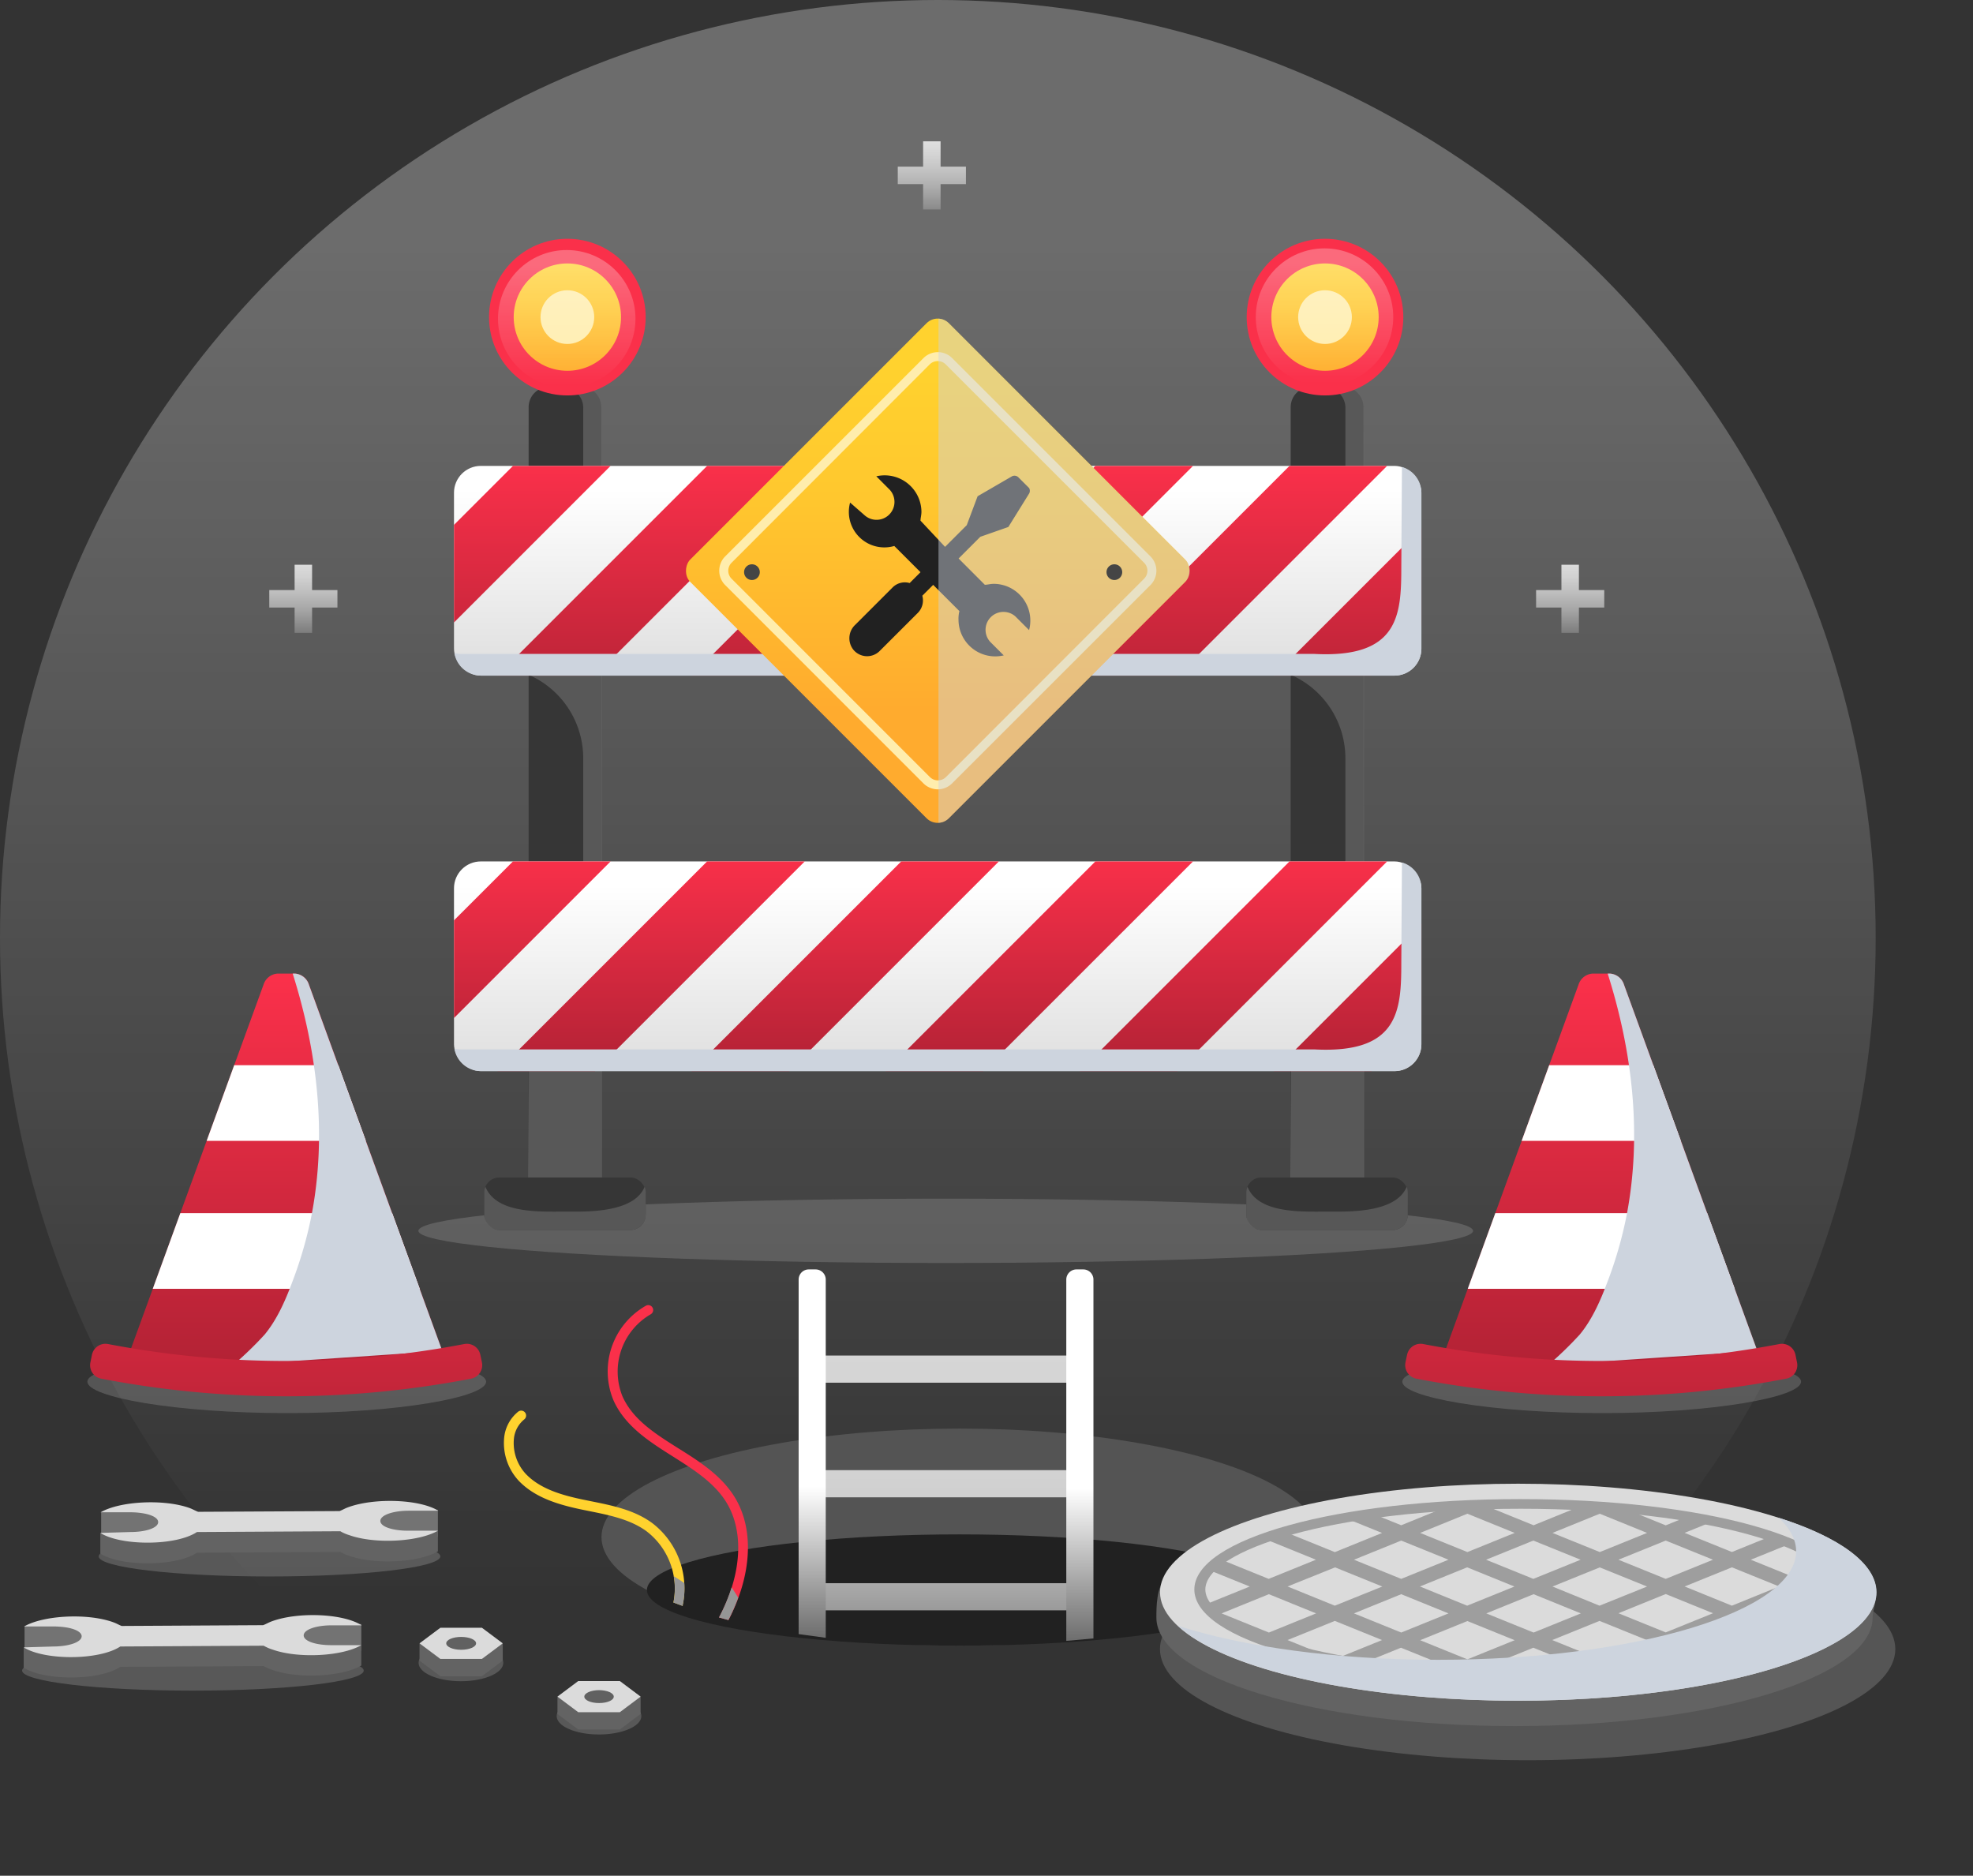 <svg xmlns="http://www.w3.org/2000/svg" xmlns:xlink="http://www.w3.org/1999/xlink" viewBox="0 0 401.82 382"><rect x="0" y="0" width="401.82" height="382" fill="#333333" stroke="none"/><defs><style>.cls-1{fill:none;}.cls-2{isolation:isolate;}.cls-3,.cls-53,.cls-54{opacity:0.28;}.cls-3{fill:url(#Degradado_sin_nombre_45);}.cls-4,.cls-5,.cls-6{opacity:0.8;}.cls-4{fill:url(#Degradado_sin_nombre_58);}.cls-5{fill:url(#Degradado_sin_nombre_58-2);}.cls-6{fill:url(#Degradado_sin_nombre_58-3);}.cls-17,.cls-22,.cls-7{opacity:0.35;}.cls-12,.cls-17,.cls-22,.cls-25,.cls-26,.cls-28,.cls-48,.cls-62,.cls-7{mix-blend-mode:multiply;}.cls-22,.cls-8{fill:#969696;}.cls-9{fill:url(#Degradado_sin_nombre_63);}.cls-10{clip-path:url(#clip-path);}.cls-11{fill:#fff;}.cls-12,.cls-48,.cls-66{fill:#cdd4de;}.cls-13{fill:url(#Degradado_sin_nombre_63-2);}.cls-14{fill:url(#Degradado_sin_nombre_63-3);}.cls-15{clip-path:url(#clip-path-2);}.cls-16{fill:url(#Degradado_sin_nombre_63-4);}.cls-17,.cls-65{fill:#9e9e9e;}.cls-18{fill:#737373;}.cls-19{fill:#636363;}.cls-20{fill:#dbdbdb;}.cls-21{fill:#616161;}.cls-23{fill:#363636;}.cls-24,.cls-26,.cls-28{opacity:0.7;}.cls-25,.cls-27,.cls-28{fill:#666;}.cls-29{clip-path:url(#clip-path-3);}.cls-30{fill:url(#Degradado_sin_nombre_4);}.cls-31{fill:url(#Degradado_sin_nombre_63-5);}.cls-32{fill:url(#Degradado_sin_nombre_63-6);}.cls-33{fill:url(#Degradado_sin_nombre_63-7);}.cls-34{fill:url(#Degradado_sin_nombre_63-8);}.cls-35{fill:url(#Degradado_sin_nombre_63-9);}.cls-36{fill:url(#Degradado_sin_nombre_63-10);}.cls-37{clip-path:url(#clip-path-4);}.cls-38{fill:url(#Degradado_sin_nombre_4-2);}.cls-39{fill:url(#Degradado_sin_nombre_63-11);}.cls-40{fill:url(#Degradado_sin_nombre_63-12);}.cls-41{fill:url(#Degradado_sin_nombre_63-13);}.cls-42{fill:url(#Degradado_sin_nombre_63-14);}.cls-43{fill:url(#Degradado_sin_nombre_63-15);}.cls-44{fill:url(#Degradado_sin_nombre_63-16);}.cls-45{fill:url(#Degradado_sin_nombre_62);}.cls-46{fill:#ffedad;}.cls-47{fill:#212121;}.cls-48{opacity:0.46;}.cls-49{fill:#454545;}.cls-50{fill:#fa304a;}.cls-51{fill:url(#Degradado_sin_nombre_62-2);}.cls-52{fill:url(#Degradado_sin_nombre_62-3);}.cls-53{fill:url(#Degradado_sin_nombre_45-2);}.cls-54{fill:url(#Degradado_sin_nombre_45-3);}.cls-55{fill:#545454;}.cls-56{fill:url(#Degradado_sin_nombre_3);}.cls-57{fill:url(#Degradado_sin_nombre_3-2);}.cls-58{fill:url(#Degradado_sin_nombre_3-3);}.cls-59{fill:url(#Degradado_sin_nombre_2);}.cls-60{fill:url(#Degradado_sin_nombre_2-2);}.cls-61{fill:#ffd22e;}.cls-63{clip-path:url(#clip-path-5);}.cls-64{fill:gray;}</style><linearGradient id="Degradado_sin_nombre_45" x1="191" y1="48" x2="191" y2="325.02" gradientUnits="userSpaceOnUse"><stop offset="0" stop-color="#fff"/><stop offset="1" stop-color="#fff" stop-opacity="0"/></linearGradient><linearGradient id="Degradado_sin_nombre_58" x1="189.78" y1="27.17" x2="189.78" y2="46.17" gradientUnits="userSpaceOnUse"><stop offset="0" stop-color="#fff"/><stop offset="0.09" stop-color="#fff" stop-opacity="0.97"/><stop offset="0.22" stop-color="#fff" stop-opacity="0.89"/><stop offset="0.38" stop-color="#fff" stop-opacity="0.75"/><stop offset="0.57" stop-color="#fff" stop-opacity="0.56"/><stop offset="0.77" stop-color="#fff" stop-opacity="0.31"/><stop offset="0.99" stop-color="#fff" stop-opacity="0.02"/><stop offset="1" stop-color="#fff" stop-opacity="0"/></linearGradient><linearGradient id="Degradado_sin_nombre_58-2" x1="319.78" y1="113.39" x2="319.78" y2="132.4" xlink:href="#Degradado_sin_nombre_58"/><linearGradient id="Degradado_sin_nombre_58-3" x1="61.78" y1="113.39" x2="61.78" y2="132.4" xlink:href="#Degradado_sin_nombre_58"/><linearGradient id="Degradado_sin_nombre_63" x1="58.28" y1="198.67" x2="58.28" y2="277.67" gradientUnits="userSpaceOnUse"><stop offset="0.01" stop-color="#fa304a"/><stop offset="1" stop-color="#b32235"/></linearGradient><clipPath id="clip-path"><path class="cls-1" d="M60,198.27h-3.4a3.21,3.21,0,0,0-2.93,2.26l-27.17,74.6h63.6l-27.17-74.6A3.21,3.21,0,0,0,60,198.27Z"/></clipPath><linearGradient id="Degradado_sin_nombre_63-2" x1="58.28" y1="226.17" x2="58.28" y2="300.75" xlink:href="#Degradado_sin_nombre_63"/><linearGradient id="Degradado_sin_nombre_63-3" x1="326.11" y1="198.67" x2="326.11" y2="277.67" xlink:href="#Degradado_sin_nombre_63"/><clipPath id="clip-path-2"><path class="cls-1" d="M327.81,198.27h-3.4a3.22,3.22,0,0,0-2.93,2.26l-27.17,74.6h63.6l-27.17-74.6A3.21,3.21,0,0,0,327.81,198.27Z"/></clipPath><linearGradient id="Degradado_sin_nombre_63-4" x1="326.11" y1="226.17" x2="326.11" y2="300.75" xlink:href="#Degradado_sin_nombre_63"/><clipPath id="clip-path-3"><rect class="cls-1" x="92.46" y="94.88" width="197.02" height="42.71" rx="5.47"/></clipPath><linearGradient id="Degradado_sin_nombre_4" x1="190.98" y1="99.71" x2="190.98" y2="135.73" gradientUnits="userSpaceOnUse"><stop offset="0" stop-color="#fff"/><stop offset="1" stop-color="#e0e0e0"/></linearGradient><linearGradient id="Degradado_sin_nombre_63-5" x1="107.9" y1="94.17" x2="107.9" y2="144.67" xlink:href="#Degradado_sin_nombre_63"/><linearGradient id="Degradado_sin_nombre_63-6" x1="132.52" y1="94.17" x2="132.52" y2="144.67" xlink:href="#Degradado_sin_nombre_63"/><linearGradient id="Degradado_sin_nombre_63-7" x1="172.06" y1="94.17" x2="172.06" y2="144.67" xlink:href="#Degradado_sin_nombre_63"/><linearGradient id="Degradado_sin_nombre_63-8" x1="211.59" y1="94.17" x2="211.59" y2="144.67" xlink:href="#Degradado_sin_nombre_63"/><linearGradient id="Degradado_sin_nombre_63-9" x1="251.13" y1="94.17" x2="251.13" y2="144.67" xlink:href="#Degradado_sin_nombre_63"/><linearGradient id="Degradado_sin_nombre_63-10" x1="274.9" y1="94.17" x2="274.9" y2="144.67" xlink:href="#Degradado_sin_nombre_63"/><clipPath id="clip-path-4"><rect class="cls-1" x="92.46" y="175.43" width="197.02" height="42.71" rx="5.47"/></clipPath><linearGradient id="Degradado_sin_nombre_4-2" x1="190.98" y1="180.26" x2="190.98" y2="216.28" xlink:href="#Degradado_sin_nombre_4"/><linearGradient id="Degradado_sin_nombre_63-11" x1="107.9" y1="173.67" x2="107.9" y2="217.19" xlink:href="#Degradado_sin_nombre_63"/><linearGradient id="Degradado_sin_nombre_63-12" x1="132.52" y1="173.67" x2="132.52" y2="217.19" xlink:href="#Degradado_sin_nombre_63"/><linearGradient id="Degradado_sin_nombre_63-13" x1="172.06" y1="173.67" x2="172.06" y2="217.19" xlink:href="#Degradado_sin_nombre_63"/><linearGradient id="Degradado_sin_nombre_63-14" x1="211.59" y1="173.67" x2="211.59" y2="217.19" xlink:href="#Degradado_sin_nombre_63"/><linearGradient id="Degradado_sin_nombre_63-15" x1="251.13" y1="173.67" x2="251.13" y2="217.19" xlink:href="#Degradado_sin_nombre_63"/><linearGradient id="Degradado_sin_nombre_63-16" x1="274.9" y1="173.67" x2="274.9" y2="217.19" xlink:href="#Degradado_sin_nombre_63"/><linearGradient id="Degradado_sin_nombre_62" x1="190.98" y1="74.17" x2="190.98" y2="144.37" gradientTransform="translate(-26.25 169.08) rotate(-45)" gradientUnits="userSpaceOnUse"><stop offset="0" stop-color="#ffd22e"/><stop offset="0.36" stop-color="#ffc82e"/><stop offset="0.96" stop-color="#ffad2e"/><stop offset="1" stop-color="#ffab2e"/></linearGradient><linearGradient id="Degradado_sin_nombre_62-2" x1="115.55" y1="53.17" x2="115.55" y2="77.17" gradientTransform="matrix(1, 0, 0, 1, 0, 0)" xlink:href="#Degradado_sin_nombre_62"/><linearGradient id="Degradado_sin_nombre_62-3" x1="269.85" y1="53.17" x2="269.85" y2="77.17" gradientTransform="matrix(1, 0, 0, 1, 0, 0)" xlink:href="#Degradado_sin_nombre_62"/><linearGradient id="Degradado_sin_nombre_45-2" x1="115.42" y1="53.92" x2="115.42" y2="78.27" xlink:href="#Degradado_sin_nombre_45"/><linearGradient id="Degradado_sin_nombre_45-3" x1="269.75" y1="53.58" x2="269.75" y2="77.94" xlink:href="#Degradado_sin_nombre_45"/><linearGradient id="Degradado_sin_nombre_3" x1="192.16" y1="268.5" x2="192.16" y2="367.54" gradientTransform="translate(494.33 110) rotate(90)" gradientUnits="userSpaceOnUse"><stop offset="0" stop-color="#d6d6d6"/><stop offset="0.28" stop-color="#d4d4d4"/><stop offset="0.44" stop-color="#ccc"/><stop offset="0.56" stop-color="#bebebe"/><stop offset="0.67" stop-color="#ababab"/><stop offset="0.76" stop-color="#919191"/><stop offset="0.85" stop-color="#727272"/><stop offset="0.93" stop-color="#4e4e4e"/><stop offset="0.98" stop-color="#363636"/></linearGradient><linearGradient id="Degradado_sin_nombre_3-2" x1="192.16" y1="270.5" x2="192.16" y2="369.54" gradientTransform="translate(470.99 86.67) rotate(90)" xlink:href="#Degradado_sin_nombre_3"/><linearGradient id="Degradado_sin_nombre_3-3" x1="192.16" y1="255.83" x2="192.16" y2="354.88" gradientTransform="translate(517.35 133.03) rotate(90)" xlink:href="#Degradado_sin_nombre_3"/><linearGradient id="Degradado_sin_nombre_2" x1="165.41" y1="302.78" x2="165.41" y2="346.12" gradientUnits="userSpaceOnUse"><stop offset="0" stop-color="#fff"/><stop offset="0.98" stop-color="#363636"/></linearGradient><linearGradient id="Degradado_sin_nombre_2-2" x1="219.93" y1="303.15" x2="219.93" y2="346.85" xlink:href="#Degradado_sin_nombre_2"/><clipPath id="clip-path-5"><ellipse class="cls-1" cx="309.55" cy="323.7" rx="65.15" ry="17.43"/></clipPath></defs><g class="cls-2"><g id="Layer_2" data-name="Layer 2"><g id="Objects"><circle class="cls-3" cx="191" cy="191" r="191"/><polygon class="cls-4" points="191.56 33.94 191.56 28.78 188 28.78 188 33.94 182.84 33.94 182.84 37.5 188 37.5 188 42.66 191.56 42.66 191.56 37.5 196.72 37.5 196.72 33.94 191.56 33.94"/><polygon class="cls-5" points="321.56 120.17 321.56 115.01 318 115.01 318 120.17 312.84 120.17 312.84 123.73 318 123.73 318 128.88 321.56 128.88 321.56 123.73 326.72 123.73 326.72 120.17 321.56 120.17"/><polygon class="cls-6" points="63.56 120.17 63.56 115.01 60 115.01 60 120.17 54.84 120.17 54.84 123.73 60 123.73 60 128.88 63.56 128.88 63.56 123.73 68.72 123.73 68.72 120.17 63.56 120.17"/><g class="cls-7"><path class="cls-8" d="M99,281.35c.13,3.2-18,6.44-40.6,6.43s-40.72-3.24-40.6-6.43,18.3-5.18,40.6-5.19S98.84,278.13,99,281.35Z"/></g><path class="cls-9" d="M60,198.27h-3.4a3.21,3.21,0,0,0-2.93,2.26l-27.17,74.6a113.43,113.43,0,0,0,63.6,0q-13.59-37.31-27.17-74.6A3.21,3.21,0,0,0,60,198.27Z"/><g class="cls-10"><rect class="cls-11" x="28.71" y="216.93" width="58.11" height="15.41"/><rect class="cls-11" x="28.71" y="247.06" width="58.11" height="15.41"/></g><path class="cls-12" d="M63.45,247.48a83.7,83.7,0,0,1-3.76,13.16c-1.44,3.9-3.12,7.88-5.77,11.12A73,73,0,0,1,47.47,278l42.61-2.87-27.17-74.6A3.21,3.21,0,0,0,60,198.27h-.39C64.61,214.12,66.62,231,63.45,247.48Z"/><path class="cls-13" d="M95.88,280.78a199.38,199.38,0,0,1-75.2,0,2.79,2.79,0,0,1-2.28-3.28l.33-1.62a2.82,2.82,0,0,1,3.3-2.16,192.53,192.53,0,0,0,72.49,0,2.81,2.81,0,0,1,3.3,2.16c.12.54.23,1.08.34,1.62A2.8,2.8,0,0,1,95.88,280.78Z"/><g class="cls-7"><path class="cls-8" d="M366.8,281.35c.12,3.2-18.06,6.44-40.6,6.43s-40.73-3.24-40.6-6.43,18.29-5.18,40.6-5.19S366.67,278.13,366.8,281.35Z"/></g><path class="cls-14" d="M327.81,198.27h-3.4a3.22,3.22,0,0,0-2.93,2.26l-27.17,74.6a113.44,113.44,0,0,0,63.6,0q-13.57-37.31-27.17-74.6A3.21,3.21,0,0,0,327.81,198.27Z"/><g class="cls-15"><rect class="cls-11" x="296.55" y="216.93" width="58.11" height="15.41"/><rect class="cls-11" x="296.55" y="247.06" width="58.11" height="15.41"/></g><path class="cls-12" d="M331.28,247.48a82.61,82.61,0,0,1-3.75,13.16c-1.45,3.9-3.12,7.88-5.78,11.12a74.24,74.24,0,0,1-6.44,6.24l42.6-2.87-27.17-74.6a3.21,3.21,0,0,0-2.93-2.26h-.39C332.44,214.12,334.45,231,331.28,247.48Z"/><path class="cls-16" d="M363.71,280.78a199.38,199.38,0,0,1-75.2,0,2.81,2.81,0,0,1-2.28-3.28c.11-.54.22-1.08.34-1.62a2.81,2.81,0,0,1,3.3-2.16,192.53,192.53,0,0,0,72.49,0,2.82,2.82,0,0,1,3.3,2.16l.33,1.62A2.79,2.79,0,0,1,363.71,280.78Z"/><ellipse class="cls-17" cx="54.89" cy="316.96" rx="34.79" ry="4.09"/><rect class="cls-18" x="20.6" y="307.98" width="12.68" height="4.99"/><rect class="cls-18" x="76.5" y="307.5" width="12.68" height="5.47"/><path class="cls-19" d="M20.43,316.39c4.21,2.67,15.36,2.68,19.68-.18l29.2-.16a8.26,8.26,0,0,0,1.81.79c5.24,1.86,14.17,1.38,18.06-.9v-4.1s-11.79,3.46-17.62-1.3l-32.49-.28s-11.7,3.61-18.64,1.95Z"/><path class="cls-20" d="M71,306.92c-.82.29-1.23.58-1.84.81l-28.8.15c-.61-.21-1-.5-1.81-.79-5.24-1.86-14.17-1.38-18.07.9l6.09,0c3.24,0,5.66.84,5.64,2S29.76,312,26.52,312l-6.09.18c4.21,2.67,15.36,2.68,19.68-.18l29.2-.16a8.26,8.26,0,0,0,1.81.79c5.24,1.87,14.17,1.38,18.06-.9l-6.08,0c-3.24,0-5.66-.85-5.64-2s2.47-2.05,5.72-2.07l6.08,0C85.45,305.31,76.34,305,71,306.92Z"/><path class="cls-17" d="M74.08,340.21c0,2.26-15.58,4.09-34.79,4.09S4.5,342.47,4.5,340.21s15.58-4.09,34.79-4.09S74.08,338,74.08,340.21Z"/><rect class="cls-18" x="5" y="331.22" width="12.68" height="4.99"/><rect class="cls-18" x="60.9" y="330.74" width="12.68" height="5.47"/><path class="cls-19" d="M4.83,339.63c4.2,2.67,15.36,2.69,19.67-.17l29.2-.16a9,9,0,0,0,1.81.79c5.24,1.86,14.17,1.38,18.07-.9v-4.1s-11.79,3.46-17.63-1.3l-32.49-.29s-11.7,3.62-18.63,2Z"/><path class="cls-20" d="M55.42,330.16c-.82.3-1.23.59-1.84.81l-28.8.16c-.6-.22-1-.51-1.81-.79-5.23-1.86-14.17-1.38-18.06.9l6.08,0c3.25,0,5.66.85,5.64,2s-2.47,2.05-5.72,2.07l-6.08.18c4.2,2.67,15.36,2.68,19.67-.18l29.2-.16a9,9,0,0,0,1.81.79c5.24,1.86,14.17,1.38,18.07-.9l-6.09,0c-3.24,0-5.66-.84-5.64-2S64.33,331,67.57,331l6.09,0C69.85,328.56,60.73,328.24,55.42,330.16Z"/><path class="cls-17" d="M93.88,342.38c-4.77,0-8.63-1.67-8.63-3.74s3.86-3.74,8.63-3.74,8.62,1.68,8.62,3.74S98.64,342.38,93.88,342.38Z"/><polygon class="cls-19" points="102.39 334.75 98.15 331.58 89.68 331.58 85.44 334.75 85.44 338.19 89.68 341.36 98.15 341.36 102.39 338.19 102.39 334.75"/><path class="cls-20" d="M98.15,331.5H89.68l-4.24,3.17,4.24,3.17h8.47l4.24-3.17Z"/><ellipse class="cls-21" cx="93.92" cy="334.67" rx="3.04" ry="1.31"/><path class="cls-17" d="M122,353.23c-4.77,0-8.63-1.67-8.63-3.74s3.86-3.74,8.63-3.74,8.62,1.68,8.62,3.74S126.72,353.23,122,353.23Z"/><polygon class="cls-19" points="130.47 345.6 126.24 342.43 117.76 342.43 113.53 345.6 113.53 349.04 117.76 352.21 126.24 352.21 130.47 349.04 130.47 345.6"/><path class="cls-20" d="M126.24,342.35h-8.48l-4.23,3.17,4.23,3.17h8.48l4.23-3.17Z"/><path class="cls-21" d="M122,346.83c-1.68,0-3-.59-3-1.31s1.36-1.32,3-1.32,3,.59,3,1.32S123.68,346.83,122,346.83Z"/><ellipse class="cls-22" cx="192.61" cy="250.66" rx="107.4" ry="6.55"/><path class="cls-23" d="M111.79,78.79h6.55a4.13,4.13,0,0,1,4.13,4.13V245.78a0,0,0,0,1,0,0H107.66a0,0,0,0,1,0,0V82.92a4.13,4.13,0,0,1,4.13-4.13Z"/><g class="cls-24"><path class="cls-25" d="M122.59,82.92a4.13,4.13,0,0,0-4.13-4.13h-6.55a4.35,4.35,0,0,0-1,.12h3.7A4.13,4.13,0,0,1,118.78,83v53l-11,1.47h0a18.56,18.56,0,0,1,11,16.94v20.88l-11.06,42.16-.16,22.75,11.22,0h3.81Z"/></g><path class="cls-23" d="M267,78.79h6.55a4.13,4.13,0,0,1,4.13,4.13V245.78a0,0,0,0,1,0,0H262.86a0,0,0,0,1,0,0V82.92A4.13,4.13,0,0,1,267,78.79Z"/><g class="cls-26"><path class="cls-27" d="M277.79,82.92a4.13,4.13,0,0,0-4.13-4.13h-6.55a4.35,4.35,0,0,0-1,.12h3.7A4.13,4.13,0,0,1,274,83v53l-11,1.47h0a18.56,18.56,0,0,1,11,16.94v20.88l-11.06,42.16-.16,22.75,11.22,0h3.81Z"/></g><rect class="cls-23" x="98.62" y="239.8" width="32.88" height="10.68" rx="3.06"/><rect class="cls-23" x="253.82" y="239.8" width="32.88" height="10.68" rx="3.06"/><path class="cls-28" d="M116.23,246.75c-5.52-.06-15,.73-17.37-5.06a3,3,0,0,0-.24,1.17v4.55a3.06,3.06,0,0,0,3.06,3.06h26.77a3.06,3.06,0,0,0,3.06-3.06v-4.55a3.2,3.2,0,0,0-.23-1.16C129.27,246.58,121.06,246.79,116.23,246.75Z"/><path class="cls-28" d="M271.43,246.75c-5.52-.06-15,.73-17.37-5.06a3,3,0,0,0-.24,1.17v4.55a3.06,3.06,0,0,0,3.06,3.06h26.77a3.06,3.06,0,0,0,3.06-3.06v-4.55a3.2,3.2,0,0,0-.23-1.16C284.47,246.58,276.26,246.79,271.43,246.75Z"/><g class="cls-29"><rect class="cls-30" x="92.46" y="94.88" width="197.02" height="42.71"/><polygon class="cls-31" points="105.47 93.88 90.61 108.74 90.61 128.62 125.19 94.04 125.03 93.88 105.47 93.88"/><polygon class="cls-32" points="120.19 138.58 164.73 94.04 164.57 93.88 145.01 93.88 100.31 138.58 120.19 138.58"/><polygon class="cls-33" points="159.73 138.58 204.27 94.04 204.11 93.88 184.54 93.88 139.84 138.58 159.73 138.58"/><polygon class="cls-34" points="199.26 138.58 243.81 94.04 243.65 93.88 224.08 93.88 179.38 138.58 199.26 138.58"/><polygon class="cls-35" points="238.8 138.58 283.34 94.04 283.19 93.88 263.62 93.88 218.92 138.58 238.8 138.58"/><polygon class="cls-36" points="258.46 138.58 278.34 138.58 291.34 125.59 291.34 105.7 258.46 138.58"/></g><path class="cls-12" d="M285.52,95.1l-.13,20.29c0,9.82-.45,18.7-17.77,17.78H93.84a5.09,5.09,0,0,1-1.3-.17,5.48,5.48,0,0,0,5.4,4.59H284a5.48,5.48,0,0,0,5.48-5.48V100.35A5.46,5.46,0,0,0,285.52,95.1Z"/><g class="cls-37"><rect class="cls-38" x="92.46" y="175.43" width="197.02" height="42.71"/><polygon class="cls-39" points="105.47 174.43 90.61 189.28 90.61 209.17 125.19 174.59 125.03 174.43 105.47 174.43"/><polygon class="cls-40" points="120.19 219.13 164.73 174.59 164.57 174.43 145.01 174.43 100.31 219.13 120.19 219.13"/><polygon class="cls-41" points="159.73 219.13 204.27 174.59 204.11 174.43 184.54 174.43 139.84 219.13 159.73 219.13"/><polygon class="cls-42" points="199.26 219.13 243.81 174.59 243.65 174.43 224.08 174.43 179.38 219.13 199.26 219.13"/><polygon class="cls-43" points="238.8 219.13 283.34 174.59 283.19 174.43 263.62 174.43 218.92 219.13 238.8 219.13"/><polygon class="cls-44" points="258.46 219.13 278.34 219.13 291.34 206.13 291.34 186.25 258.46 219.13"/></g><path class="cls-12" d="M285.52,175.64l-.13,20.3c0,9.82-.45,18.7-17.77,17.77H93.84a5.58,5.58,0,0,1-1.3-.16,5.47,5.47,0,0,0,5.4,4.58H284a5.47,5.47,0,0,0,5.48-5.47V180.9A5.48,5.48,0,0,0,285.52,175.64Z"/><rect class="cls-45" x="153.73" y="78.99" width="74.49" height="74.49" rx="3.2" transform="translate(138.12 -101) rotate(45)"/><path class="cls-46" d="M191,160.75a4.17,4.17,0,0,1-2.93-1.21l-40.38-40.39a4.13,4.13,0,0,1,0-5.84l40.38-40.38a4.13,4.13,0,0,1,5.85,0l40.38,40.38a4.13,4.13,0,0,1,0,5.84L193.9,159.54A4.16,4.16,0,0,1,191,160.75ZM149,114.6a2.29,2.29,0,0,0,0,3.26l40.38,40.39a2.32,2.32,0,0,0,3.27,0L233,117.86a2.29,2.29,0,0,0,0-3.26L192.61,74.21a2.32,2.32,0,0,0-3.27,0Z"/><path class="cls-47" d="M202.41,118.9c-.73,0-1.29.19-1.84.19l-5.34-5.35,4.42-4.42,5.71-2,4.24-6.82a1.17,1.17,0,0,0,0-1.1l-2.21-2.21A1.14,1.14,0,0,0,206.1,97l-7,4.06-2.21,5.89h0l-4.42,4.42-5-5.34c0-.55.19-1.11.19-1.84A7.49,7.49,0,0,0,178.47,97l2.76,2.77a3.65,3.65,0,0,1-5.16,5.15l-2.94-2.57a7.23,7.23,0,0,0,9,8.84l5.34,5.34-2.21,2.21a3.51,3.51,0,0,0-3.5.92l-7.55,7.55a3.75,3.75,0,0,0-.37,5.16,3.62,3.62,0,0,0,5.34.18l7.74-7.73a3.61,3.61,0,0,0,.92-3.5l2.21-2.21,5.34,5.34a6.39,6.39,0,0,0-.18,1.84,7.48,7.48,0,0,0,9.21,7.18l-2.76-2.76a3.65,3.65,0,0,1,5.15-5.16l2.77,2.77A7.48,7.48,0,0,0,202.41,118.9Z"/><path class="cls-48" d="M241.38,114,193.24,65.82a3.22,3.22,0,0,0-2.11-.92V167.56a3.13,3.13,0,0,0,2.11-.92l48.14-48.15A3.19,3.19,0,0,0,241.38,114Z"/><path class="cls-49" d="M151.54,116.52a1.6,1.6,0,1,1,1.6,1.6A1.6,1.6,0,0,1,151.54,116.52Z"/><path class="cls-49" d="M225.35,116.52a1.6,1.6,0,1,1,1.6,1.6A1.6,1.6,0,0,1,225.35,116.52Z"/><circle class="cls-50" cx="115.55" cy="64.58" r="15.95"/><circle class="cls-51" cx="115.55" cy="64.58" r="10.93"/><circle class="cls-46" cx="115.55" cy="64.58" r="5.47"/><circle class="cls-50" cx="269.85" cy="64.58" r="15.95"/><circle class="cls-52" cx="269.85" cy="64.58" r="10.93"/><circle class="cls-46" cx="269.85" cy="64.58" r="5.47"/><circle class="cls-53" cx="115.42" cy="64.92" r="14"/><circle class="cls-54" cx="269.75" cy="64.58" r="14"/><ellipse class="cls-55" cx="195.43" cy="313.03" rx="72.93" ry="22.1"/><ellipse class="cls-47" cx="195.43" cy="323.81" rx="63.68" ry="11.33"/><rect class="cls-56" x="189.4" y="274.31" width="5.53" height="55.71" transform="translate(-110 494.33) rotate(-90)"/><rect class="cls-57" x="189.4" y="250.98" width="5.53" height="55.71" transform="translate(-86.67 470.99) rotate(-90)"/><rect class="cls-58" x="189.4" y="297.33" width="5.53" height="55.71" transform="translate(-133.03 517.35) rotate(-90)"/><path class="cls-59" d="M168.17,333.54l-5.52-.75v-72.2a2.06,2.06,0,0,1,2.07-2.07h1.38a2.07,2.07,0,0,1,2.07,2.07Z"/><path class="cls-60" d="M222.69,333.67l-5.53.5V260.59a2.07,2.07,0,0,1,2.08-2.07h1.38a2.07,2.07,0,0,1,2.07,2.07Z"/><path class="cls-50" d="M147.74,305.65c3.88,6,3.41,14.9-1.3,23.75.66.17,1.27.35,1.92.53,4.87-9.37,5.29-18.8,1.06-25.36-2.72-4.22-7.07-7-11.27-9.62-4.76-3-9.26-5.84-11.38-10.59a13.48,13.48,0,0,1,5.73-16.69,1,1,0,1,0-.95-1.76,15.37,15.37,0,0,0-6.61,19.27c2.37,5.29,7.34,8.43,12.14,11.46C141.1,299.18,145.26,301.81,147.74,305.65Z"/><path class="cls-61" d="M137.15,326.35c.63.21,1.27.47,1.89.69a1,1,0,0,0,0-.17,16.7,16.7,0,0,0-6.27-16.74c-3.67-2.66-8.16-3.55-12.5-4.42l-1.12-.23c-4.54-.92-9.15-2.21-12.12-5.37a9.25,9.25,0,0,1-2.39-6.82,5.8,5.8,0,0,1,2.12-4.22,1,1,0,0,0,.17-1.41,1,1,0,0,0-1.4-.17,7.8,7.8,0,0,0-2.88,5.65,11.32,11.32,0,0,0,2.92,8.34c3.35,3.57,8.31,5,13.18,6l1.13.23c4.13.83,8.4,1.68,11.72,4.08A14.68,14.68,0,0,1,137.15,326.35Z"/><g class="cls-62"><path class="cls-8" d="M149,323.27a37,37,0,0,1-2.58,6.13c.66.17,1.27.35,1.92.53a38.21,38.21,0,0,0,2-4.55C149.93,324.67,149.48,324,149,323.27Z"/></g><g class="cls-62"><path class="cls-8" d="M137.23,321a14.48,14.48,0,0,1-.08,5.37c.63.21,1.27.47,1.89.69a1,1,0,0,0,0-.17,15.89,15.89,0,0,0,.32-4.51C138.67,321.91,137.94,321.45,137.23,321Z"/></g><ellipse class="cls-22" cx="311.12" cy="335.84" rx="74.88" ry="22.63"/><path class="cls-19" d="M381.38,329.41c0,12.21-32.66,22.11-72.94,22.11s-72.93-9.9-72.93-22.11c0-2.14,0-6.18,1.92-8.14,8.83-9.19,37.82-14,71-14,32.47,0,63.08,6.05,72.53,14.94C383.24,324.39,381.38,327.05,381.38,329.41Z"/><ellipse class="cls-20" cx="309.18" cy="324.26" rx="72.93" ry="22.1"/><g class="cls-63"><polygon class="cls-64" points="401.82 325.06 397.97 326.62 298.16 286.16 302.01 284.6 401.82 325.06"/><polygon class="cls-64" points="396.05 320.37 399.9 321.93 308.43 359.01 304.58 357.45 396.05 320.37"/><path class="cls-65" d="M384.49,332.08l3.85-1.56-18.29-7.42,16.37-6.63-3.85-1.56-16.37,6.63-9.63-3.9L372.94,311l-3.85-1.57-16.37,6.64-9.63-3.9,16.37-6.64L355.61,304l-16.37,6.64-9.63-3.91L346,300.08l-3.85-1.56-16.37,6.63-9.63-3.9,16.37-6.63-3.85-1.57-16.37,6.64-23.75-9.63-3.85,1.56,23.75,9.63-9.63,3.9-23.75-9.62-3.85,1.56L295,306.71l-9.63,3.91L261.58,301l-3.86,1.56,23.75,9.63-9.62,3.9-23.75-9.63L244.25,308,268,317.64l-9.62,3.9-23.75-9.62-3.85,1.56,23.74,9.62L244.89,327l-23.75-9.63-3.85,1.56L241,328.57l-3.86,1.56,3.86,1.56,3.85-1.56,9.62,3.9-3.85,1.56,3.85,1.56,3.86-1.56,9.62,3.9-3.85,1.57,3.85,1.56,3.86-1.56,9.62,3.9-3.85,1.56,3.85,1.56,3.85-1.56,9.63,3.9L291.1,352l3.85,1.56L298.8,352l18.3,7.42,3.85-1.56-18.3-7.42,9.63-3.9,18.3,7.41,3.85-1.56L316.13,345l9.63-3.9,18.3,7.41,3.85-1.56-18.3-7.42,9.63-3.9L357.53,343l3.86-1.56L343.09,334l9.63-3.9L371,337.54l3.85-1.56-18.29-7.41,9.63-3.91Zm-35.62-14.44-9.63,3.9-9.63-3.9,9.63-3.9Zm-40.44,5.46L298.8,327l-9.62-3.91,9.62-3.9Zm-5.78-5.46,9.63-3.9,9.63,3.9-9.63,3.9ZM295,328.57l-9.63,3.9-9.62-3.9,9.62-3.91Zm3.85,1.56,9.63,3.9-9.63,3.9-9.62-3.9Zm3.85-1.56,9.63-3.91,9.63,3.91-9.63,3.9Zm13.48-5.47,9.63-3.9,9.63,3.9L325.76,327Zm19.26-10.92-9.63,3.9-9.63-3.9,9.63-3.91Zm-23.11-9.37,9.63,3.9-9.63,3.91-9.63-3.91Zm-13.48,5.46,9.63,3.91-9.63,3.9-9.62-3.9Zm-13.48,5.47,9.63,3.9-9.63,3.9-9.62-3.9Zm-13.47,5.46,9.62,3.9L271.85,327l-9.63-3.91Zm-23.11,9.37,9.63-3.91,9.62,3.91-9.62,3.9ZM262.22,334l9.63-3.9,9.62,3.9-9.62,3.9Zm13.48,5.46,9.62-3.9,9.63,3.9-9.63,3.91Zm23.1,9.37-9.62-3.9,9.62-3.9,9.63,3.9Zm13.48-5.46-9.63-3.91,9.63-3.9,9.63,3.9Zm13.48-5.47-9.63-3.9,9.63-3.9,9.63,3.9Zm13.48-5.46-9.63-3.9,9.63-3.91,9.63,3.91ZM352.72,327l-9.63-3.91,9.63-3.9,9.63,3.9Z"/><polygon class="cls-64" points="315.17 287.59 319.02 289.15 227.56 326.23 223.71 324.67 315.17 287.59"/></g><path class="cls-65" d="M309.64,342.12c-37.23,0-66.4-8.09-66.4-18.42s29.17-18.41,66.4-18.41S376,313.38,376,323.7,346.87,342.12,309.64,342.12Zm0-34.86c-38.38,0-64.16,8.5-64.16,16.44s25.78,16.45,64.16,16.45,64.16-8.5,64.16-16.45S348,307.26,309.64,307.26Z"/><g class="cls-62"><path class="cls-66" d="M362.24,309.09c2.3,2.15,3.56,4.44,3.56,6.83,0,12.2-32.65,22.1-72.93,22.1-20.9,0-39.74-2.67-53-6.94,9.49,8.86,37,15.27,69.36,15.27,40.28,0,72.94-9.89,72.94-22.1C382.14,318.38,374.57,313,362.24,309.09Z"/></g></g></g></g></svg>